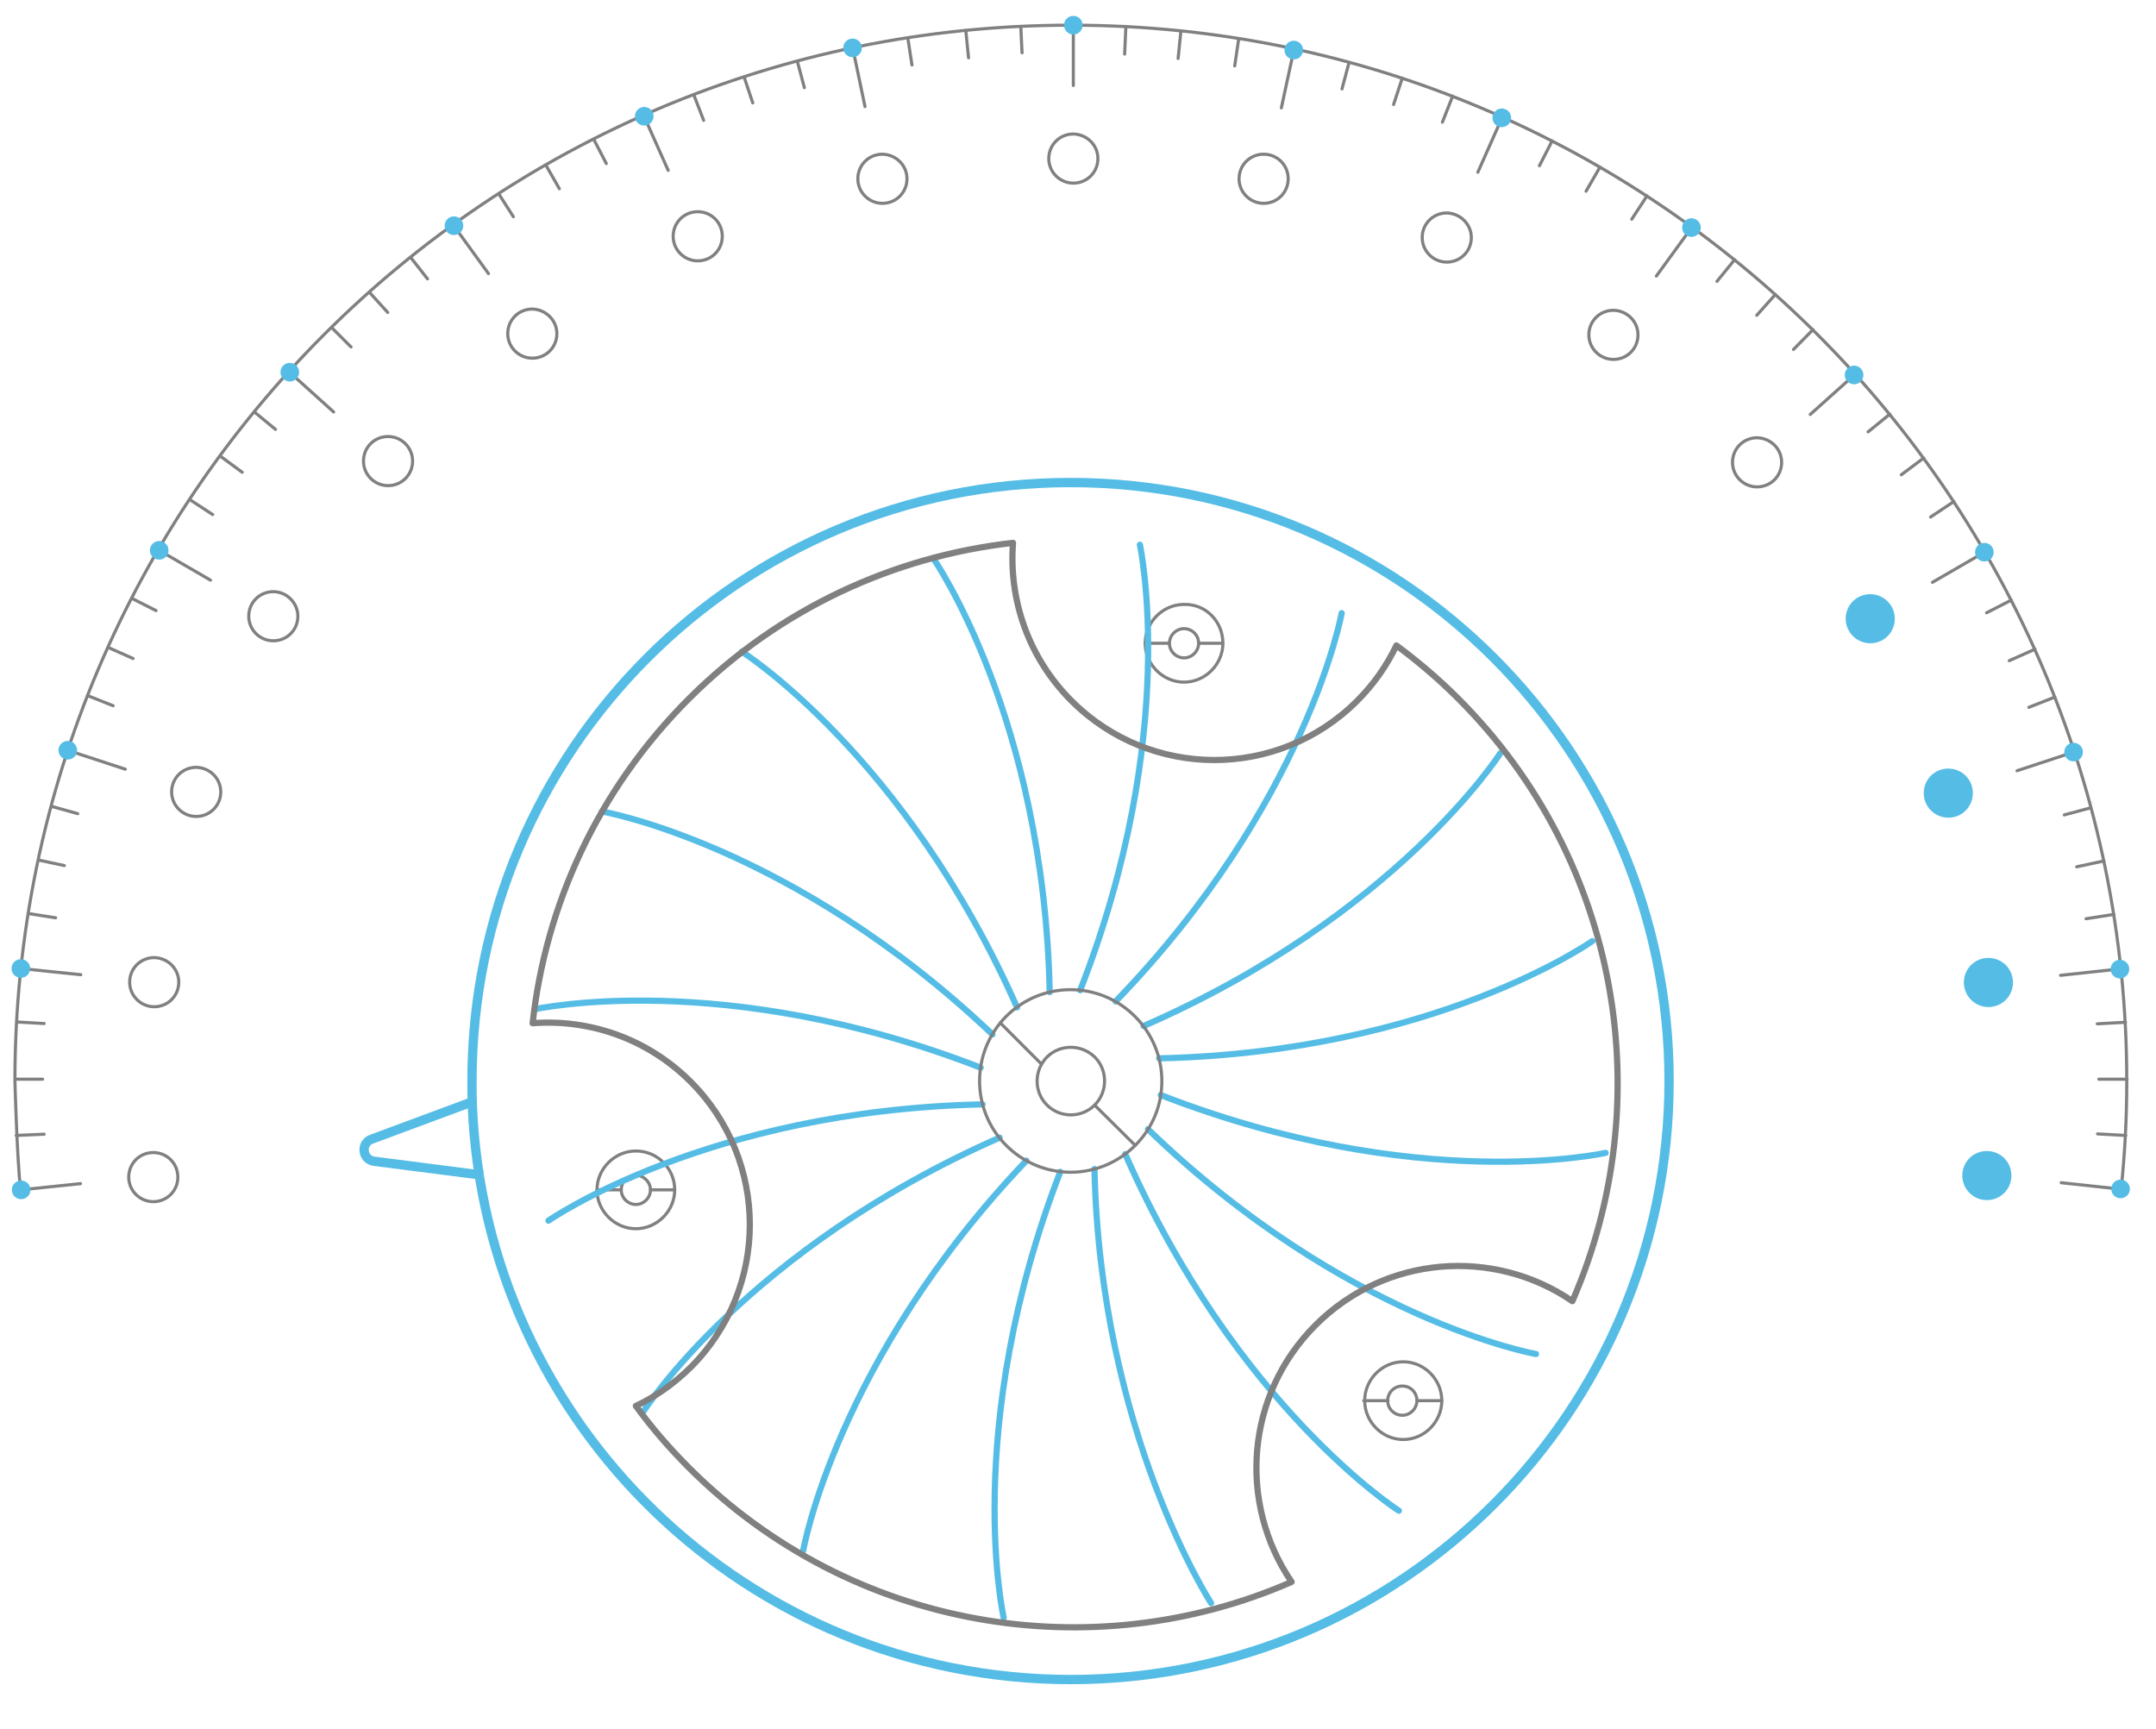<?xml version="1.0" encoding="utf-8"?>
<!-- Generator: Adobe Illustrator 24.3.0, SVG Export Plug-In . SVG Version: 6.00 Build 0)  -->
<svg version="1.1" id="Layer_1" xmlns="http://www.w3.org/2000/svg" xmlns:xlink="http://www.w3.org/1999/xlink" x="0px" y="0px"
	 viewBox="0 0 693.4 556" style="enable-background:new 0 0 693.4 556;" xml:space="preserve">
<style type="text/css">
	.performance0{fill:none;stroke:#808080;stroke-linecap:round;stroke-linejoin:round;stroke-miterlimit:10;}
	.performance1{fill:none;stroke:#808080;stroke-miterlimit:10;}
	.performance2{fill:#55bde5;}
	.performance3{fill:none;stroke:#55bde5;stroke-width:2;stroke-linecap:round;stroke-linejoin:round;stroke-miterlimit:10;}
	.performance4{fill:none;stroke:#55bde5;stroke-width:3;stroke-linejoin:round;stroke-miterlimit:10;}
	.performance5{fill:none;stroke:#808080;stroke-width:2;stroke-linecap:round;stroke-linejoin:round;stroke-miterlimit:10;}
	.performance6{fill:none;stroke:#55bde5;stroke-width:3;stroke-linecap:round;stroke-linejoin:round;stroke-miterlimit:10;}
</style>
<g>
	<path class="performance0" d="M393.3,206.9c0,6.8-5.7,12.5-12.5,12.5c-6.8,0-12.5-5.7-12.5-12.5c0-6.8,5.7-12.5,12.5-12.5
		C387.8,194.2,393.3,199.9,393.3,206.9z"/>
	<path class="performance0" d="M385.5,206.9c0,2.5-2.1,4.7-4.7,4.7c-2.5,0-4.7-2.1-4.7-4.7c0-2.5,2.1-4.7,4.7-4.7
		C383.3,202.2,385.5,204.2,385.5,206.9z"/>
	<path class="performance0" d="M393.3,206.9h-7.8 M376.1,206.9h-7.8"/>
</g>
<g>
	<path class="performance0" d="M463.7,450.5c0,6.8-5.6,12.5-12.4,12.5s-12.4-5.7-12.4-12.5s5.6-12.5,12.4-12.5S463.7,443.7,463.7,450.5z"/>
	<path class="performance0" d="M455.7,450.5c0,2.5-2.1,4.7-4.7,4.7s-4.7-2.1-4.7-4.7s2.1-4.7,4.7-4.7C453.8,445.8,455.7,448,455.7,450.5z"/>
	<path class="performance0" d="M463.7,450.5h-7.9 M446.4,450.5h-7.8"/>
</g>
<g>
	<path class="performance0" d="M217,382.7c0,6.8-5.7,12.5-12.5,12.5s-12.5-5.7-12.5-12.5s5.7-12.5,12.5-12.5C211.5,370.2,217,375.9,217,382.7
		z"/>
	<path class="performance0" d="M209.2,382.7c0,2.5-2.1,4.7-4.7,4.7c-2.5,0-4.7-2.1-4.7-4.7s2.1-4.7,4.7-4.7C207,378,209.2,380.2,209.2,382.7z
		"/>
	<path class="performance0" d="M217,382.7h-7.8 M199.8,382.7H192"/>
</g>
<path class="performance1" d="M57.2,378.6c0,4.4-3.5,7.9-7.9,7.9c-4.3,0-7.9-3.5-7.9-7.9s3.5-7.9,7.9-7.9S57.2,374.2,57.2,378.6z"/>
<g>
	<path class="performance1" d="M57.5,315.9c0,4.4-3.5,7.9-7.9,7.9c-4.3,0-7.9-3.5-7.9-7.9s3.5-7.9,7.9-7.9C54,308.1,57.5,311.6,57.5,315.9z"
		/>
	
		<animate  accumulate="none" additive="replace" attributeName="stroke" calcMode="linear" dur="1s" fill="freeze" restart="always" stroke="gray" values="#808080;#ee5486;#ee5486;#808080">
		</animate>
</g>
<g>
	<path class="performance1" d="M71,254.7c0,4.4-3.5,7.9-7.9,7.9c-4.3,0-7.9-3.5-7.9-7.9s3.5-7.9,7.9-7.9C67.5,246.9,71,250.4,71,254.7
		L71,254.7z"/>
	
		<animate  accumulate="none" additive="replace" attributeName="stroke" calcMode="linear" dur="1s" fill="freeze" restart="always" stroke="gray" values="#808080;#ee5486;#ee5486;#808080">
		</animate>
</g>
<g>
	<path class="performance1" d="M95.8,198.2c0,4.4-3.5,7.9-7.9,7.9c-4.3,0-7.9-3.5-7.9-7.9s3.5-7.9,7.9-7.9C92.2,190.3,95.8,193.9,95.8,198.2z
		"/>
	
		<animate  accumulate="none" additive="replace" attributeName="stroke" calcMode="linear" dur="1s" fill="freeze" restart="always" stroke="gray" values="#808080;#ee5486;#ee5486;#808080">
		</animate>
</g>
<g>
	<path class="performance1" d="M132.7,148.3c0,4.4-3.5,7.9-7.9,7.9c-4.3,0-7.9-3.5-7.9-7.9s3.5-7.9,7.9-7.9
		C129.1,140.4,132.7,143.9,132.7,148.3z"/>
	
		<animate  accumulate="none" additive="replace" attributeName="stroke" calcMode="linear" dur="2s" fill="freeze" restart="always" stroke="gray" values="#808080;#ee5486;#ee5486;#808080">
		</animate>
</g>
<g>
	<path class="performance1" d="M179.1,107.3c0,4.4-3.5,7.9-7.9,7.9c-4.3,0-7.9-3.5-7.9-7.9s3.5-7.9,7.9-7.9C175.5,99.5,179.1,103,179.1,107.3
		z"/>
	
		<animate  accumulate="none" additive="replace" attributeName="stroke" calcMode="linear" dur="2s" fill="freeze" restart="always" stroke="gray" values="#808080;#ee5486;#ee5486;#808080">
		</animate>
</g>
<g>
	<path class="performance1" d="M232.3,76c0,4.4-3.5,7.9-7.9,7.9c-4.3,0-7.9-3.5-7.9-7.9s3.5-7.9,7.9-7.9S232.3,71.6,232.3,76z"/>
	
		<animate  accumulate="none" additive="replace" attributeName="stroke" calcMode="linear" dur="2s" fill="freeze" restart="always" stroke="gray" values="#808080;#ee5486;#ee5486;#808080">
		</animate>
</g>
<g>
	<path class="performance1" d="M291.7,57.5c0,4.4-3.5,7.9-7.9,7.9c-4.3,0-7.9-3.5-7.9-7.9s3.5-7.9,7.9-7.9C288.2,49.7,291.7,53.2,291.7,57.5z
		"/>
	
		<animate  accumulate="none" additive="replace" attributeName="stroke" calcMode="linear" dur="2s" fill="freeze" restart="always" stroke="gray" values="#808080;#ee5486;#ee5486;#808080">
		</animate>
</g>
<g>
	<path class="performance1" d="M353.1,51c0,4.4-3.5,7.9-7.9,7.9c-4.3,0-7.9-3.5-7.9-7.9s3.5-7.9,7.9-7.9C349.6,43.2,353.1,46.7,353.1,51z"/>
	
		<animate  accumulate="none" additive="replace" attributeName="stroke" calcMode="linear" dur="3s" fill="freeze" restart="always" stroke="gray" values="#808080;#ee5486;#ee5486;#808080">
		</animate>
</g>
<g>
	<path class="performance1" d="M414.3,57.5c0,4.4-3.5,7.9-7.9,7.9c-4.3,0-7.9-3.5-7.9-7.9s3.5-7.9,7.9-7.9S414.3,53.1,414.3,57.5z"/>
	
		<animate  accumulate="none" additive="replace" attributeName="stroke" calcMode="linear" dur="3s" fill="freeze" restart="always" stroke="gray" values="#808080;#ee5486;#ee5486;#808080">
		</animate>
</g>
<g>
	<path class="performance1" d="M473.2,76.4c0,4.4-3.5,7.9-7.9,7.9c-4.3,0-7.9-3.5-7.9-7.9s3.5-7.9,7.9-7.9C469.6,68.6,473.2,72.1,473.2,76.4z
		"/>
	
		<animate  accumulate="none" additive="replace" attributeName="stroke" calcMode="linear" dur="3s" fill="freeze" restart="always" stroke="gray" values="#808080;#ee5486;#ee5486;#808080">
		</animate>
</g>
<g>
	<path class="performance1" d="M526.8,107.7c0,4.4-3.5,7.9-7.9,7.9c-4.3,0-7.9-3.5-7.9-7.9s3.5-7.9,7.9-7.9
		C523.3,99.9,526.8,103.4,526.8,107.7z"/>
	
		<animate  accumulate="none" additive="replace" attributeName="stroke" calcMode="linear" dur="3s" fill="freeze" restart="always" stroke="gray" values="#808080;#ee5486;#ee5486;#808080">
		</animate>
</g>
<g>
	<path class="performance1" d="M573,148.7c0,4.4-3.5,7.9-7.9,7.9c-4.3,0-7.9-3.5-7.9-7.9s3.5-7.9,7.9-7.9C569.5,140.9,573,144.4,573,148.7z"
		/>
	
		<animate  accumulate="none" additive="replace" attributeName="stroke" calcMode="linear" dur="3s" fill="freeze" restart="always" stroke="gray" values="#808080;#ee5486;#ee5486;#808080">
		</animate>
</g>
<path id="svg-ico" class="performance2" d="M609.4,199c0,4.4-3.5,7.9-7.9,7.9c-4.3,0-7.9-3.5-7.9-7.9s3.5-7.9,7.9-7.9
	C605.8,191.1,609.4,194.6,609.4,199z M634.5,255.1c0,4.4-3.5,7.9-7.9,7.9c-4.3,0-7.9-3.5-7.9-7.9s3.5-7.9,7.9-7.9
	S634.5,250.7,634.5,255.1z M647.4,316c0,4.4-3.5,7.9-7.9,7.9c-4.3,0-7.9-3.5-7.9-7.9s3.5-7.9,7.9-7.9S647.4,311.6,647.4,316z
	 M646.9,378.1c0,4.4-3.5,7.9-7.9,7.9c-4.3,0-7.9-3.5-7.9-7.9s3.5-7.9,7.9-7.9S646.9,373.7,646.9,378.1z"/>
<g>
	<path id="svg-concept" class="performance3" d="M300.1,179.5c0,0,35.6,50.9,37.5,139.6 M238.6,209.6c0,0,52.5,33.2,88.5,114.4 M193.6,261
		c0,0,61.2,10.6,125.6,71.7 M172,324.6c0,0,60.6-13.4,143.4,18.8 M176.4,392.6c0,0,50.9-35.5,139.6-37.4 M206.9,454
		c0,0,33.3-52.3,114.6-88.1 M494,435.5c0,0-60.9-10.7-124.8-72.3 M516.4,370.8c0,0-60.3,13.6-143.1-18.6 M512.1,302.7
		c0,0-50.6,35.7-139.3,37.7 M482.5,242.3c0,0-33.3,52.2-114.7,87.7 M431.5,197.2c0,0-11,61-72.7,124.9 M366.6,175.2
		c0,0,13.2,60.7-19.2,143.3 M258.3,498.8c0,0,10.6-61.2,71.8-125.5 M322.8,520.3c0,0-13.7-60.6,18.2-143.4 M389.5,515.6
		c0,0-35.7-55.1-37.5-139.6 M449.9,485.9c0,0-52.3-33.4-88-114.7"/>
	
		<animateTransform  accumulate="none" additive="replace" attributeName="transform" begin="0s" calcMode="linear" dur="2s" fill="remove" from="0 343 350" repeatCount="indefinite" restart="always" to="360 347 345" type="rotate">
		</animateTransform>
</g>
<path class="performance0" d="M345.2,8.1v19.4 M6.6,311.5l19.4,2 M6.6,382.7l19.3-2 M21.7,241.3l18.6,6.1 M51,176.9l16.7,9.7 M93,119.6
	l14.3,12.9 M145.8,72.4L157.1,88 M207,37.1l7.9,17.7 M274.2,15.2l4,19.1 M6.6,382.7c-1.2-11.5-1.8-35-1.8-35
	C4.8,160.1,156.9,8.1,344.4,8.1S684,160.2,684,347.7c0,11.7-0.6,23.3-1.8,34.7 M5.2,365.2l9-0.4 M4.8,347.1h8.9 M5.3,328.7l8.9,0.5
	 M9,293.8l8.9,1.4 M12.3,276.6l8.4,1.8 M16.4,259.3l8.6,2.4 M28.1,223.7l8.3,3.3 M34.7,208.2l8.1,3.6 M42.3,192.4l7.9,4 M60.9,160.6
	l7.5,4.9 M70.7,146.6l7.2,5.3 M81.7,132.4l6.9,5.7 M106.6,105.3l6.3,6.3 M118.9,94.1l5.8,6.4 M132,82.7l5.5,7 M160.5,62.5l4.6,7.2
	 M175.5,53l4.4,7.7 M190.9,44.7l4.1,7.9 M223.1,30.4l3.2,8.3 M239.3,24.7l2.8,8.4 M256.4,19.6l2.3,8.6 M292,12.4l1.3,8.5 M310.6,9.7
	l0.9,8.9 M328.3,8.5l0.4,8.5 M682.2,311.6l-19.5,2.1 M682.3,382.5l-19.4-2.1 M667.2,241.8l-18.5,6.1 M638.4,177.5l-16.9,9.8
	 M596.7,120.3l-14.5,13 M544.2,73l-11.5,15.8 M483.2,37.6l-7.9,17.8 M416.2,15.7l-4.1,19 M683.7,365.2l-9.1-0.5 M684.1,347.1H675
	 M683.6,328.8l-9.1,0.5 M679.9,294.1l-9,1.4 M676.7,276.9l-8.8,1.9 M672.5,259.8l-8.6,2.3 M660.9,224.2l-8.4,3.3 M654.5,208.8
	l-8.3,3.7 M646.9,193l-8,4.1 M628.4,161.3l-7.5,5 M618.7,147.3l-7.2,5.4 M607.8,133.2l-7,5.7 M583.1,106l-6.3,6.4 M571,94.7l-6,6.7
	 M557.9,83.5l-5.7,7 M529.7,63l-4.9,7.5 M514.6,53.7l-4.5,7.8 M499.2,45.3l-4.1,8 M467.2,30.9l-3.3,8.4 M451,25.1l-2.8,8.5
	 M433.9,20l-2.3,8.6 M398.4,12.4l-1.3,8.8 M379.8,9.9l-0.9,8.9 M362.1,8.5l-0.4,8.9"/>
<circle id="svg-ico" class="performance2" cx="6.8" cy="382.7" r="3"/>
<circle id="svg-ico" class="performance2" cx="6.7" cy="311.5" r="3"/>
<circle id="svg-ico" class="performance2" cx="21.8" cy="241.3" r="3"/>
<circle id="svg-ico" class="performance2" cx="51.2" cy="177" r="3"/>
<circle id="svg-ico" class="performance2" cx="93.2" cy="119.7" r="3"/>
<circle id="svg-ico" class="performance2" cx="146" cy="72.6" r="3"/>
<circle id="svg-ico" class="performance2" cx="207.2" cy="37.4" r="3"/>
<circle id="svg-ico" class="performance2" cx="274.2" cy="15.4" r="3"/>
<circle id="svg-ico" class="performance2" cx="345.2" cy="8.1" r="3"/>
<circle id="svg-ico" class="performance2" cx="416.1" cy="16.1" r="3"/>
<circle id="svg-ico" class="performance2" cx="483" cy="37.9" r="3"/>
<circle id="svg-ico" class="performance2" cx="544" cy="73.2" r="3"/>
<circle id="svg-ico" class="performance2" cx="596.3" cy="120.6" r="3"/>
<circle id="svg-ico" class="performance2" cx="638.2" cy="177.6" r="3"/>
<circle id="svg-ico" class="performance2" cx="666.9" cy="241.9" r="3"/>
<circle id="svg-ico" class="performance2" cx="681.8" cy="311.7" r="3"/>
<circle id="svg-ico" class="performance2" cx="682" cy="382.4" r="3"/>
<path class="performance0" d="M365.1,368.4c-11.5,11.5-30,11.5-41.5,0c-11.4-11.4-11.4-30,0-41.5c11.5-11.5,30-11.4,41.4,0
	C376.5,338.4,376.6,356.9,365.1,368.4z"/>
<path class="performance0" d="M352.1,355.4c-4.2,4.2-11.1,4.3-15.4,0c-4.2-4.2-4.2-11.1,0-15.4c4.2-4.2,11.1-4.2,15.4,0
	C356.3,344.2,356.3,351.1,352.1,355.4z M365.1,368.4l-13.1-13 M334.7,342l-13-13"/>
<g>
	<path id="svg-concept" class="performance4" d="M155.3,378l-35-4.5c-3.8-0.5-4.4-5.8-0.8-7.1l33.4-12.4"/>
	
		<animateTransform  accumulate="none" additive="replace" attributeName="transform" calcMode="linear" dur="2s" fill="freeze" from="0 346 348" restart="always" to="192 344 349" type="rotate">
		</animateTransform>
</g>
<path class="performance5" d="M222.1,439.8c25.4-25.4,25.4-66.5,0-91.9c-13.9-13.9-32.6-20.2-50.8-18.8c4.2-38.1,21-75.1,50.2-104.3
	s66.2-45.9,104.3-50.2c-1.4,18.2,4.9,36.9,18.8,50.8c25.4,25.4,66.5,25.4,91.9,0c5.3-5.3,9.5-11.3,12.6-17.8
	c6.9,5.1,13.6,10.8,19.9,17.1c52.4,52.4,64.6,129.8,36.7,193.8c-25.3-17.3-60.1-14.8-82.6,7.7s-25,57.3-7.7,82.6
	c-64,28-141.4,15.7-193.8-36.7c-6.3-6.3-12-12.9-17.1-19.9C210.7,449.3,216.7,445.1,222.1,439.8L222.1,439.8z"/>
<path id="svg-concept" class="performance6" d="M151.9,355.3c-0.1-2.5-0.1-5.1-0.1-7.6c0-106.3,86.2-192.5,192.5-192.5
	s192.5,86.2,192.5,192.5s-86.2,192.5-192.5,192.5C240.5,540.1,155.9,458,151.9,355.3"/>
</svg>

